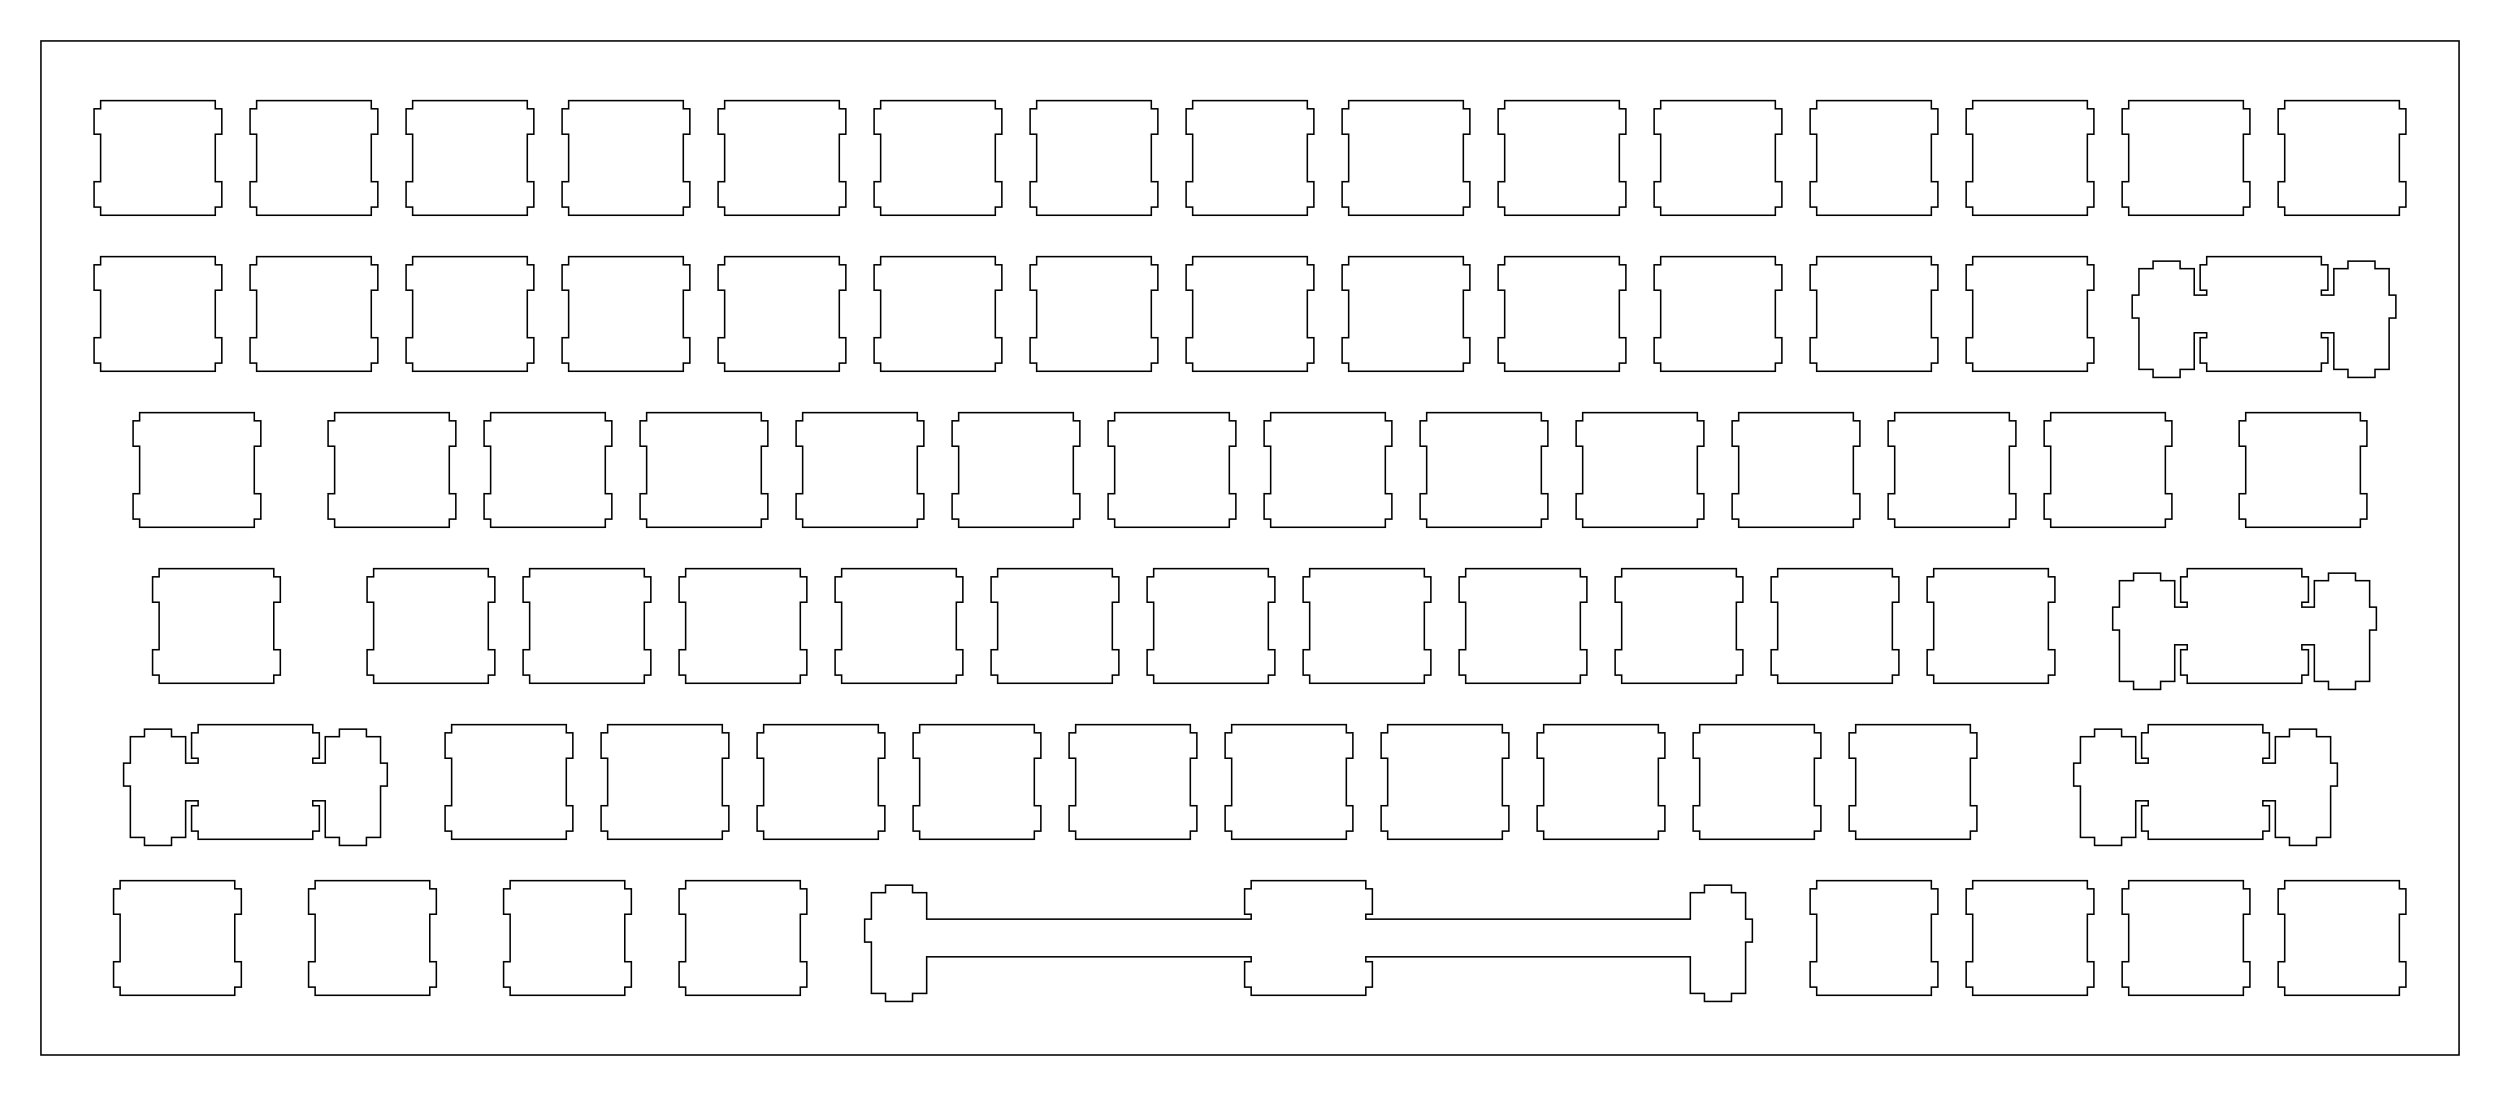 <?xml version="1.0"?>
<!-- Generated by SVGo -->
<svg width="305.276mm" height="133.826mm"
     viewBox="0.000 0.000 305.276 133.826"
     xmlns="http://www.w3.org/2000/svg" 
     xmlns:xlink="http://www.w3.org/1999/xlink">
<polygon points="300.276,128.826 5.000,128.826 5.000,5.000 300.276,5.000" style="fill:none;stroke-width:0.05mm;stroke:black"/>
<polygon points="152.781,107.537 152.781,108.537 151.981,108.537 151.981,111.637 152.781,111.637 152.781,112.237 113.156,112.237 113.156,109.007 111.431,109.007 111.431,108.087 108.131,108.087 108.131,109.007 106.406,109.007 106.406,112.237 105.581,112.237 105.581,115.037 106.406,115.037 106.406,121.307 108.131,121.307 108.131,122.287 111.431,122.287 111.431,121.307 113.156,121.307 113.156,116.837 152.781,116.837 152.781,117.437 151.981,117.437 151.981,120.537 152.781,120.537 152.781,121.537 166.781,121.537 166.781,120.537 167.581,120.537 167.581,117.437 166.781,117.437 166.781,116.837 206.406,116.837 206.406,121.307 208.131,121.307 208.131,122.287 211.431,122.287 211.431,121.307 213.156,121.307 213.156,115.037 213.981,115.037 213.981,112.237 213.156,112.237 213.156,109.007 211.431,109.007 211.431,108.087 208.131,108.087 208.131,109.007 206.406,109.007 206.406,112.237 166.781,112.237 166.781,111.637 167.581,111.637 167.581,108.537 166.781,108.537 166.781,107.537" style="fill:none;stroke-width:0.05mm;stroke:black"/>
<polygon points="14.668,107.537 14.668,108.537 13.868,108.537 13.868,111.637 14.668,111.637 14.668,117.437 13.868,117.437 13.868,120.537 14.668,120.537 14.668,121.537 28.668,121.537 28.668,120.537 29.468,120.537 29.468,117.437 28.668,117.437 28.668,111.637 29.468,111.637 29.468,108.537 28.668,108.537 28.668,107.537" style="fill:none;stroke-width:0.05mm;stroke:black"/>
<polygon points="38.481,107.537 38.481,108.537 37.681,108.537 37.681,111.637 38.481,111.637 38.481,117.437 37.681,117.437 37.681,120.537 38.481,120.537 38.481,121.537 52.481,121.537 52.481,120.537 53.281,120.537 53.281,117.437 52.481,117.437 52.481,111.637 53.281,111.637 53.281,108.537 52.481,108.537 52.481,107.537" style="fill:none;stroke-width:0.05mm;stroke:black"/>
<polygon points="62.293,107.537 62.293,108.537 61.493,108.537 61.493,111.637 62.293,111.637 62.293,117.437 61.493,117.437 61.493,120.537 62.293,120.537 62.293,121.537 76.293,121.537 76.293,120.537 77.093,120.537 77.093,117.437 76.293,117.437 76.293,111.637 77.093,111.637 77.093,108.537 76.293,108.537 76.293,107.537" style="fill:none;stroke-width:0.05mm;stroke:black"/>
<polygon points="83.725,107.537 83.725,108.537 82.925,108.537 82.925,111.637 83.725,111.637 83.725,117.437 82.925,117.437 82.925,120.537 83.725,120.537 83.725,121.537 97.725,121.537 97.725,120.537 98.524,120.537 98.524,117.437 97.725,117.437 97.725,111.637 98.524,111.637 98.524,108.537 97.725,108.537 97.725,107.537" style="fill:none;stroke-width:0.05mm;stroke:black"/>
<polygon points="221.837,107.537 221.837,108.537 221.037,108.537 221.037,111.637 221.837,111.637 221.837,117.437 221.037,117.437 221.037,120.537 221.837,120.537 221.837,121.537 235.837,121.537 235.837,120.537 236.637,120.537 236.637,117.437 235.837,117.437 235.837,111.637 236.637,111.637 236.637,108.537 235.837,108.537 235.837,107.537" style="fill:none;stroke-width:0.05mm;stroke:black"/>
<polygon points="240.887,107.537 240.887,108.537 240.087,108.537 240.087,111.637 240.887,111.637 240.887,117.437 240.087,117.437 240.087,120.537 240.887,120.537 240.887,121.537 254.887,121.537 254.887,120.537 255.687,120.537 255.687,117.437 254.887,117.437 254.887,111.637 255.687,111.637 255.687,108.537 254.887,108.537 254.887,107.537" style="fill:none;stroke-width:0.05mm;stroke:black"/>
<polygon points="259.937,107.537 259.937,108.537 259.137,108.537 259.137,111.637 259.937,111.637 259.937,117.437 259.137,117.437 259.137,120.537 259.937,120.537 259.937,121.537 273.937,121.537 273.937,120.537 274.737,120.537 274.737,117.437 273.937,117.437 273.937,111.637 274.737,111.637 274.737,108.537 273.937,108.537 273.937,107.537" style="fill:none;stroke-width:0.05mm;stroke:black"/>
<polygon points="278.987,107.537 278.987,108.537 278.187,108.537 278.187,111.637 278.987,111.637 278.987,117.437 278.187,117.437 278.187,120.537 278.987,120.537 278.987,121.537 292.987,121.537 292.987,120.537 293.787,120.537 293.787,117.437 292.987,117.437 292.987,111.637 293.787,111.637 293.787,108.537 292.987,108.537 292.987,107.537" style="fill:none;stroke-width:0.05mm;stroke:black"/>
<polygon points="24.193,88.487 24.193,89.487 23.393,89.487 23.393,92.587 24.193,92.587 24.193,93.187 22.668,93.187 22.668,89.957 20.943,89.957 20.943,89.037 17.643,89.037 17.643,89.957 15.918,89.957 15.918,93.187 15.093,93.187 15.093,95.987 15.918,95.987 15.918,102.257 17.643,102.257 17.643,103.237 20.943,103.237 20.943,102.257 22.668,102.257 22.668,97.787 24.193,97.787 24.193,98.387 23.393,98.387 23.393,101.487 24.193,101.487 24.193,102.487 38.193,102.487 38.193,101.487 38.993,101.487 38.993,98.387 38.193,98.387 38.193,97.787 39.718,97.787 39.718,102.257 41.443,102.257 41.443,103.237 44.743,103.237 44.743,102.257 46.468,102.257 46.468,95.987 47.293,95.987 47.293,93.187 46.468,93.187 46.468,89.957 44.743,89.957 44.743,89.037 41.443,89.037 41.443,89.957 39.718,89.957 39.718,93.187 38.193,93.187 38.193,92.587 38.993,92.587 38.993,89.487 38.193,89.487 38.193,88.487" style="fill:none;stroke-width:0.05mm;stroke:black"/>
<polygon points="262.318,88.487 262.318,89.487 261.517,89.487 261.517,92.587 262.318,92.587 262.318,93.187 260.793,93.187 260.793,89.957 259.067,89.957 259.067,89.037 255.768,89.037 255.768,89.957 254.043,89.957 254.043,93.187 253.218,93.187 253.218,95.987 254.043,95.987 254.043,102.257 255.768,102.257 255.768,103.237 259.067,103.237 259.067,102.257 260.793,102.257 260.793,97.787 262.318,97.787 262.318,98.387 261.517,98.387 261.517,101.487 262.318,101.487 262.318,102.487 276.318,102.487 276.318,101.487 277.118,101.487 277.118,98.387 276.318,98.387 276.318,97.787 277.843,97.787 277.843,102.257 279.568,102.257 279.568,103.237 282.868,103.237 282.868,102.257 284.593,102.257 284.593,95.987 285.418,95.987 285.418,93.187 284.593,93.187 284.593,89.957 282.868,89.957 282.868,89.037 279.568,89.037 279.568,89.957 277.843,89.957 277.843,93.187 276.318,93.187 276.318,92.587 277.118,92.587 277.118,89.487 276.318,89.487 276.318,88.487" style="fill:none;stroke-width:0.05mm;stroke:black"/>
<polygon points="55.150,88.487 55.150,89.487 54.350,89.487 54.350,92.587 55.150,92.587 55.150,98.387 54.350,98.387 54.350,101.487 55.150,101.487 55.150,102.487 69.150,102.487 69.150,101.487 69.950,101.487 69.950,98.387 69.150,98.387 69.150,92.587 69.950,92.587 69.950,89.487 69.150,89.487 69.150,88.487" style="fill:none;stroke-width:0.05mm;stroke:black"/>
<polygon points="74.200,88.487 74.200,89.487 73.400,89.487 73.400,92.587 74.200,92.587 74.200,98.387 73.400,98.387 73.400,101.487 74.200,101.487 74.200,102.487 88.200,102.487 88.200,101.487 89.000,101.487 89.000,98.387 88.200,98.387 88.200,92.587 89.000,92.587 89.000,89.487 88.200,89.487 88.200,88.487" style="fill:none;stroke-width:0.05mm;stroke:black"/>
<polygon points="93.250,88.487 93.250,89.487 92.450,89.487 92.450,92.587 93.250,92.587 93.250,98.387 92.450,98.387 92.450,101.487 93.250,101.487 93.250,102.487 107.250,102.487 107.250,101.487 108.050,101.487 108.050,98.387 107.250,98.387 107.250,92.587 108.050,92.587 108.050,89.487 107.250,89.487 107.250,88.487" style="fill:none;stroke-width:0.05mm;stroke:black"/>
<polygon points="112.300,88.487 112.300,89.487 111.500,89.487 111.500,92.587 112.300,92.587 112.300,98.387 111.500,98.387 111.500,101.487 112.300,101.487 112.300,102.487 126.300,102.487 126.300,101.487 127.100,101.487 127.100,98.387 126.300,98.387 126.300,92.587 127.100,92.587 127.100,89.487 126.300,89.487 126.300,88.487" style="fill:none;stroke-width:0.05mm;stroke:black"/>
<polygon points="131.350,88.487 131.350,89.487 130.549,89.487 130.549,92.587 131.350,92.587 131.350,98.387 130.549,98.387 130.549,101.487 131.350,101.487 131.350,102.487 145.350,102.487 145.350,101.487 146.150,101.487 146.150,98.387 145.350,98.387 145.350,92.587 146.150,92.587 146.150,89.487 145.350,89.487 145.350,88.487" style="fill:none;stroke-width:0.05mm;stroke:black"/>
<polygon points="150.400,88.487 150.400,89.487 149.600,89.487 149.600,92.587 150.400,92.587 150.400,98.387 149.600,98.387 149.600,101.487 150.400,101.487 150.400,102.487 164.400,102.487 164.400,101.487 165.200,101.487 165.200,98.387 164.400,98.387 164.400,92.587 165.200,92.587 165.200,89.487 164.400,89.487 164.400,88.487" style="fill:none;stroke-width:0.05mm;stroke:black"/>
<polygon points="169.450,88.487 169.450,89.487 168.650,89.487 168.650,92.587 169.450,92.587 169.450,98.387 168.650,98.387 168.650,101.487 169.450,101.487 169.450,102.487 183.450,102.487 183.450,101.487 184.250,101.487 184.250,98.387 183.450,98.387 183.450,92.587 184.250,92.587 184.250,89.487 183.450,89.487 183.450,88.487" style="fill:none;stroke-width:0.05mm;stroke:black"/>
<polygon points="188.500,88.487 188.500,89.487 187.700,89.487 187.700,92.587 188.500,92.587 188.500,98.387 187.700,98.387 187.700,101.487 188.500,101.487 188.500,102.487 202.500,102.487 202.500,101.487 203.300,101.487 203.300,98.387 202.500,98.387 202.500,92.587 203.300,92.587 203.300,89.487 202.500,89.487 202.500,88.487" style="fill:none;stroke-width:0.05mm;stroke:black"/>
<polygon points="207.550,88.487 207.550,89.487 206.750,89.487 206.750,92.587 207.550,92.587 207.550,98.387 206.750,98.387 206.750,101.487 207.550,101.487 207.550,102.487 221.550,102.487 221.550,101.487 222.350,101.487 222.350,98.387 221.550,98.387 221.550,92.587 222.350,92.587 222.350,89.487 221.550,89.487 221.550,88.487" style="fill:none;stroke-width:0.05mm;stroke:black"/>
<polygon points="226.600,88.487 226.600,89.487 225.800,89.487 225.800,92.587 226.600,92.587 226.600,98.387 225.800,98.387 225.800,101.487 226.600,101.487 226.600,102.487 240.600,102.487 240.600,101.487 241.400,101.487 241.400,98.387 240.600,98.387 240.600,92.587 241.400,92.587 241.400,89.487 240.600,89.487 240.600,88.487" style="fill:none;stroke-width:0.05mm;stroke:black"/>
<polygon points="267.081,69.437 267.081,70.437 266.281,70.437 266.281,73.537 267.081,73.537 267.081,74.137 265.556,74.137 265.556,70.907 263.831,70.907 263.831,69.987 260.531,69.987 260.531,70.907 258.805,70.907 258.805,74.137 257.981,74.137 257.981,76.937 258.805,76.937 258.805,83.207 260.531,83.207 260.531,84.187 263.831,84.187 263.831,83.207 265.556,83.207 265.556,78.737 267.081,78.737 267.081,79.337 266.281,79.337 266.281,82.437 267.081,82.437 267.081,83.437 281.081,83.437 281.081,82.437 281.881,82.437 281.881,79.337 281.081,79.337 281.081,78.737 282.606,78.737 282.606,83.207 284.331,83.207 284.331,84.187 287.631,84.187 287.631,83.207 289.356,83.207 289.356,76.937 290.181,76.937 290.181,74.137 289.356,74.137 289.356,70.907 287.631,70.907 287.631,69.987 284.331,69.987 284.331,70.907 282.606,70.907 282.606,74.137 281.081,74.137 281.081,73.537 281.881,73.537 281.881,70.437 281.081,70.437 281.081,69.437" style="fill:none;stroke-width:0.05mm;stroke:black"/>
<polygon points="19.431,69.437 19.431,70.437 18.631,70.437 18.631,73.537 19.431,73.537 19.431,79.337 18.631,79.337 18.631,82.437 19.431,82.437 19.431,83.437 33.431,83.437 33.431,82.437 34.231,82.437 34.231,79.337 33.431,79.337 33.431,73.537 34.231,73.537 34.231,70.437 33.431,70.437 33.431,69.437" style="fill:none;stroke-width:0.05mm;stroke:black"/>
<polygon points="45.625,69.437 45.625,70.437 44.825,70.437 44.825,73.537 45.625,73.537 45.625,79.337 44.825,79.337 44.825,82.437 45.625,82.437 45.625,83.437 59.625,83.437 59.625,82.437 60.425,82.437 60.425,79.337 59.625,79.337 59.625,73.537 60.425,73.537 60.425,70.437 59.625,70.437 59.625,69.437" style="fill:none;stroke-width:0.05mm;stroke:black"/>
<polygon points="64.675,69.437 64.675,70.437 63.875,70.437 63.875,73.537 64.675,73.537 64.675,79.337 63.875,79.337 63.875,82.437 64.675,82.437 64.675,83.437 78.675,83.437 78.675,82.437 79.475,82.437 79.475,79.337 78.675,79.337 78.675,73.537 79.475,73.537 79.475,70.437 78.675,70.437 78.675,69.437" style="fill:none;stroke-width:0.05mm;stroke:black"/>
<polygon points="83.725,69.437 83.725,70.437 82.925,70.437 82.925,73.537 83.725,73.537 83.725,79.337 82.925,79.337 82.925,82.437 83.725,82.437 83.725,83.437 97.725,83.437 97.725,82.437 98.524,82.437 98.524,79.337 97.725,79.337 97.725,73.537 98.524,73.537 98.524,70.437 97.725,70.437 97.725,69.437" style="fill:none;stroke-width:0.05mm;stroke:black"/>
<polygon points="102.774,69.437 102.774,70.437 101.975,70.437 101.975,73.537 102.774,73.537 102.774,79.337 101.975,79.337 101.975,82.437 102.774,82.437 102.774,83.437 116.774,83.437 116.774,82.437 117.574,82.437 117.574,79.337 116.774,79.337 116.774,73.537 117.574,73.537 117.574,70.437 116.774,70.437 116.774,69.437" style="fill:none;stroke-width:0.05mm;stroke:black"/>
<polygon points="121.824,69.437 121.824,70.437 121.024,70.437 121.024,73.537 121.824,73.537 121.824,79.337 121.024,79.337 121.024,82.437 121.824,82.437 121.824,83.437 135.825,83.437 135.825,82.437 136.625,82.437 136.625,79.337 135.825,79.337 135.825,73.537 136.625,73.537 136.625,70.437 135.825,70.437 135.825,69.437" style="fill:none;stroke-width:0.05mm;stroke:black"/>
<polygon points="140.875,69.437 140.875,70.437 140.075,70.437 140.075,73.537 140.875,73.537 140.875,79.337 140.075,79.337 140.075,82.437 140.875,82.437 140.875,83.437 154.875,83.437 154.875,82.437 155.675,82.437 155.675,79.337 154.875,79.337 154.875,73.537 155.675,73.537 155.675,70.437 154.875,70.437 154.875,69.437" style="fill:none;stroke-width:0.05mm;stroke:black"/>
<polygon points="159.925,69.437 159.925,70.437 159.125,70.437 159.125,73.537 159.925,73.537 159.925,79.337 159.125,79.337 159.125,82.437 159.925,82.437 159.925,83.437 173.925,83.437 173.925,82.437 174.725,82.437 174.725,79.337 173.925,79.337 173.925,73.537 174.725,73.537 174.725,70.437 173.925,70.437 173.925,69.437" style="fill:none;stroke-width:0.05mm;stroke:black"/>
<polygon points="178.975,69.437 178.975,70.437 178.175,70.437 178.175,73.537 178.975,73.537 178.975,79.337 178.175,79.337 178.175,82.437 178.975,82.437 178.975,83.437 192.975,83.437 192.975,82.437 193.775,82.437 193.775,79.337 192.975,79.337 192.975,73.537 193.775,73.537 193.775,70.437 192.975,70.437 192.975,69.437" style="fill:none;stroke-width:0.05mm;stroke:black"/>
<polygon points="198.025,69.437 198.025,70.437 197.225,70.437 197.225,73.537 198.025,73.537 198.025,79.337 197.225,79.337 197.225,82.437 198.025,82.437 198.025,83.437 212.025,83.437 212.025,82.437 212.825,82.437 212.825,79.337 212.025,79.337 212.025,73.537 212.825,73.537 212.825,70.437 212.025,70.437 212.025,69.437" style="fill:none;stroke-width:0.05mm;stroke:black"/>
<polygon points="217.075,69.437 217.075,70.437 216.275,70.437 216.275,73.537 217.075,73.537 217.075,79.337 216.275,79.337 216.275,82.437 217.075,82.437 217.075,83.437 231.075,83.437 231.075,82.437 231.875,82.437 231.875,79.337 231.075,79.337 231.075,73.537 231.875,73.537 231.875,70.437 231.075,70.437 231.075,69.437" style="fill:none;stroke-width:0.05mm;stroke:black"/>
<polygon points="236.125,69.437 236.125,70.437 235.325,70.437 235.325,73.537 236.125,73.537 236.125,79.337 235.325,79.337 235.325,82.437 236.125,82.437 236.125,83.437 250.125,83.437 250.125,82.437 250.925,82.437 250.925,79.337 250.125,79.337 250.125,73.537 250.925,73.537 250.925,70.437 250.125,70.437 250.125,69.437" style="fill:none;stroke-width:0.05mm;stroke:black"/>
<polygon points="17.050,50.387 17.050,51.387 16.250,51.387 16.250,54.487 17.050,54.487 17.050,60.287 16.250,60.287 16.250,63.387 17.050,63.387 17.050,64.387 31.050,64.387 31.050,63.387 31.850,63.387 31.850,60.287 31.050,60.287 31.050,54.487 31.850,54.487 31.850,51.387 31.050,51.387 31.050,50.387" style="fill:none;stroke-width:0.05mm;stroke:black"/>
<polygon points="40.862,50.387 40.862,51.387 40.062,51.387 40.062,54.487 40.862,54.487 40.862,60.287 40.062,60.287 40.062,63.387 40.862,63.387 40.862,64.387 54.862,64.387 54.862,63.387 55.662,63.387 55.662,60.287 54.862,60.287 54.862,54.487 55.662,54.487 55.662,51.387 54.862,51.387 54.862,50.387" style="fill:none;stroke-width:0.05mm;stroke:black"/>
<polygon points="59.912,50.387 59.912,51.387 59.112,51.387 59.112,54.487 59.912,54.487 59.912,60.287 59.112,60.287 59.112,63.387 59.912,63.387 59.912,64.387 73.912,64.387 73.912,63.387 74.712,63.387 74.712,60.287 73.912,60.287 73.912,54.487 74.712,54.487 74.712,51.387 73.912,51.387 73.912,50.387" style="fill:none;stroke-width:0.05mm;stroke:black"/>
<polygon points="78.962,50.387 78.962,51.387 78.162,51.387 78.162,54.487 78.962,54.487 78.962,60.287 78.162,60.287 78.162,63.387 78.962,63.387 78.962,64.387 92.962,64.387 92.962,63.387 93.762,63.387 93.762,60.287 92.962,60.287 92.962,54.487 93.762,54.487 93.762,51.387 92.962,51.387 92.962,50.387" style="fill:none;stroke-width:0.05mm;stroke:black"/>
<polygon points="98.012,50.387 98.012,51.387 97.212,51.387 97.212,54.487 98.012,54.487 98.012,60.287 97.212,60.287 97.212,63.387 98.012,63.387 98.012,64.387 112.012,64.387 112.012,63.387 112.812,63.387 112.812,60.287 112.012,60.287 112.012,54.487 112.812,54.487 112.812,51.387 112.012,51.387 112.012,50.387" style="fill:none;stroke-width:0.05mm;stroke:black"/>
<polygon points="117.062,50.387 117.062,51.387 116.262,51.387 116.262,54.487 117.062,54.487 117.062,60.287 116.262,60.287 116.262,63.387 117.062,63.387 117.062,64.387 131.062,64.387 131.062,63.387 131.862,63.387 131.862,60.287 131.062,60.287 131.062,54.487 131.862,54.487 131.862,51.387 131.062,51.387 131.062,50.387" style="fill:none;stroke-width:0.05mm;stroke:black"/>
<polygon points="136.112,50.387 136.112,51.387 135.312,51.387 135.312,54.487 136.112,54.487 136.112,60.287 135.312,60.287 135.312,63.387 136.112,63.387 136.112,64.387 150.112,64.387 150.112,63.387 150.912,63.387 150.912,60.287 150.112,60.287 150.112,54.487 150.912,54.487 150.912,51.387 150.112,51.387 150.112,50.387" style="fill:none;stroke-width:0.05mm;stroke:black"/>
<polygon points="155.162,50.387 155.162,51.387 154.362,51.387 154.362,54.487 155.162,54.487 155.162,60.287 154.362,60.287 154.362,63.387 155.162,63.387 155.162,64.387 169.162,64.387 169.162,63.387 169.962,63.387 169.962,60.287 169.162,60.287 169.162,54.487 169.962,54.487 169.962,51.387 169.162,51.387 169.162,50.387" style="fill:none;stroke-width:0.05mm;stroke:black"/>
<polygon points="174.212,50.387 174.212,51.387 173.412,51.387 173.412,54.487 174.212,54.487 174.212,60.287 173.412,60.287 173.412,63.387 174.212,63.387 174.212,64.387 188.212,64.387 188.212,63.387 189.012,63.387 189.012,60.287 188.212,60.287 188.212,54.487 189.012,54.487 189.012,51.387 188.212,51.387 188.212,50.387" style="fill:none;stroke-width:0.05mm;stroke:black"/>
<polygon points="193.262,50.387 193.262,51.387 192.462,51.387 192.462,54.487 193.262,54.487 193.262,60.287 192.462,60.287 192.462,63.387 193.262,63.387 193.262,64.387 207.262,64.387 207.262,63.387 208.062,63.387 208.062,60.287 207.262,60.287 207.262,54.487 208.062,54.487 208.062,51.387 207.262,51.387 207.262,50.387" style="fill:none;stroke-width:0.05mm;stroke:black"/>
<polygon points="212.312,50.387 212.312,51.387 211.512,51.387 211.512,54.487 212.312,54.487 212.312,60.287 211.512,60.287 211.512,63.387 212.312,63.387 212.312,64.387 226.312,64.387 226.312,63.387 227.112,63.387 227.112,60.287 226.312,60.287 226.312,54.487 227.112,54.487 227.112,51.387 226.312,51.387 226.312,50.387" style="fill:none;stroke-width:0.05mm;stroke:black"/>
<polygon points="231.362,50.387 231.362,51.387 230.562,51.387 230.562,54.487 231.362,54.487 231.362,60.287 230.562,60.287 230.562,63.387 231.362,63.387 231.362,64.387 245.362,64.387 245.362,63.387 246.162,63.387 246.162,60.287 245.362,60.287 245.362,54.487 246.162,54.487 246.162,51.387 245.362,51.387 245.362,50.387" style="fill:none;stroke-width:0.05mm;stroke:black"/>
<polygon points="250.412,50.387 250.412,51.387 249.612,51.387 249.612,54.487 250.412,54.487 250.412,60.287 249.612,60.287 249.612,63.387 250.412,63.387 250.412,64.387 264.412,64.387 264.412,63.387 265.212,63.387 265.212,60.287 264.412,60.287 264.412,54.487 265.212,54.487 265.212,51.387 264.412,51.387 264.412,50.387" style="fill:none;stroke-width:0.05mm;stroke:black"/>
<polygon points="274.225,50.387 274.225,51.387 273.425,51.387 273.425,54.487 274.225,54.487 274.225,60.287 273.425,60.287 273.425,63.387 274.225,63.387 274.225,64.387 288.225,64.387 288.225,63.387 289.025,63.387 289.025,60.287 288.225,60.287 288.225,54.487 289.025,54.487 289.025,51.387 288.225,51.387 288.225,50.387" style="fill:none;stroke-width:0.05mm;stroke:black"/>
<polygon points="269.462,31.337 269.462,32.337 268.662,32.337 268.662,35.437 269.462,35.437 269.462,36.037 267.937,36.037 267.937,32.807 266.212,32.807 266.212,31.887 262.912,31.887 262.912,32.807 261.187,32.807 261.187,36.037 260.362,36.037 260.362,38.837 261.187,38.837 261.187,45.107 262.912,45.107 262.912,46.087 266.212,46.087 266.212,45.107 267.937,45.107 267.937,40.637 269.462,40.637 269.462,41.237 268.662,41.237 268.662,44.337 269.462,44.337 269.462,45.337 283.462,45.337 283.462,44.337 284.262,44.337 284.262,41.237 283.462,41.237 283.462,40.637 284.987,40.637 284.987,45.107 286.712,45.107 286.712,46.087 290.012,46.087 290.012,45.107 291.737,45.107 291.737,38.837 292.562,38.837 292.562,36.037 291.737,36.037 291.737,32.807 290.012,32.807 290.012,31.887 286.712,31.887 286.712,32.807 284.987,32.807 284.987,36.037 283.462,36.037 283.462,35.437 284.262,35.437 284.262,32.337 283.462,32.337 283.462,31.337" style="fill:none;stroke-width:0.05mm;stroke:black"/>
<polygon points="12.287,31.337 12.287,32.337 11.487,32.337 11.487,35.437 12.287,35.437 12.287,41.237 11.487,41.237 11.487,44.337 12.287,44.337 12.287,45.337 26.287,45.337 26.287,44.337 27.087,44.337 27.087,41.237 26.287,41.237 26.287,35.437 27.087,35.437 27.087,32.337 26.287,32.337 26.287,31.337" style="fill:none;stroke-width:0.05mm;stroke:black"/>
<polygon points="31.337,31.337 31.337,32.337 30.537,32.337 30.537,35.437 31.337,35.437 31.337,41.237 30.537,41.237 30.537,44.337 31.337,44.337 31.337,45.337 45.337,45.337 45.337,44.337 46.137,44.337 46.137,41.237 45.337,41.237 45.337,35.437 46.137,35.437 46.137,32.337 45.337,32.337 45.337,31.337" style="fill:none;stroke-width:0.05mm;stroke:black"/>
<polygon points="50.387,31.337 50.387,32.337 49.587,32.337 49.587,35.437 50.387,35.437 50.387,41.237 49.587,41.237 49.587,44.337 50.387,44.337 50.387,45.337 64.387,45.337 64.387,44.337 65.187,44.337 65.187,41.237 64.387,41.237 64.387,35.437 65.187,35.437 65.187,32.337 64.387,32.337 64.387,31.337" style="fill:none;stroke-width:0.05mm;stroke:black"/>
<polygon points="69.437,31.337 69.437,32.337 68.637,32.337 68.637,35.437 69.437,35.437 69.437,41.237 68.637,41.237 68.637,44.337 69.437,44.337 69.437,45.337 83.437,45.337 83.437,44.337 84.237,44.337 84.237,41.237 83.437,41.237 83.437,35.437 84.237,35.437 84.237,32.337 83.437,32.337 83.437,31.337" style="fill:none;stroke-width:0.05mm;stroke:black"/>
<polygon points="88.487,31.337 88.487,32.337 87.687,32.337 87.687,35.437 88.487,35.437 88.487,41.237 87.687,41.237 87.687,44.337 88.487,44.337 88.487,45.337 102.487,45.337 102.487,44.337 103.287,44.337 103.287,41.237 102.487,41.237 102.487,35.437 103.287,35.437 103.287,32.337 102.487,32.337 102.487,31.337" style="fill:none;stroke-width:0.05mm;stroke:black"/>
<polygon points="107.537,31.337 107.537,32.337 106.737,32.337 106.737,35.437 107.537,35.437 107.537,41.237 106.737,41.237 106.737,44.337 107.537,44.337 107.537,45.337 121.537,45.337 121.537,44.337 122.337,44.337 122.337,41.237 121.537,41.237 121.537,35.437 122.337,35.437 122.337,32.337 121.537,32.337 121.537,31.337" style="fill:none;stroke-width:0.05mm;stroke:black"/>
<polygon points="126.587,31.337 126.587,32.337 125.787,32.337 125.787,35.437 126.587,35.437 126.587,41.237 125.787,41.237 125.787,44.337 126.587,44.337 126.587,45.337 140.587,45.337 140.587,44.337 141.387,44.337 141.387,41.237 140.587,41.237 140.587,35.437 141.387,35.437 141.387,32.337 140.587,32.337 140.587,31.337" style="fill:none;stroke-width:0.05mm;stroke:black"/>
<polygon points="145.637,31.337 145.637,32.337 144.837,32.337 144.837,35.437 145.637,35.437 145.637,41.237 144.837,41.237 144.837,44.337 145.637,44.337 145.637,45.337 159.637,45.337 159.637,44.337 160.437,44.337 160.437,41.237 159.637,41.237 159.637,35.437 160.437,35.437 160.437,32.337 159.637,32.337 159.637,31.337" style="fill:none;stroke-width:0.05mm;stroke:black"/>
<polygon points="164.687,31.337 164.687,32.337 163.887,32.337 163.887,35.437 164.687,35.437 164.687,41.237 163.887,41.237 163.887,44.337 164.687,44.337 164.687,45.337 178.687,45.337 178.687,44.337 179.487,44.337 179.487,41.237 178.687,41.237 178.687,35.437 179.487,35.437 179.487,32.337 178.687,32.337 178.687,31.337" style="fill:none;stroke-width:0.05mm;stroke:black"/>
<polygon points="183.737,31.337 183.737,32.337 182.937,32.337 182.937,35.437 183.737,35.437 183.737,41.237 182.937,41.237 182.937,44.337 183.737,44.337 183.737,45.337 197.737,45.337 197.737,44.337 198.537,44.337 198.537,41.237 197.737,41.237 197.737,35.437 198.537,35.437 198.537,32.337 197.737,32.337 197.737,31.337" style="fill:none;stroke-width:0.05mm;stroke:black"/>
<polygon points="202.787,31.337 202.787,32.337 201.987,32.337 201.987,35.437 202.787,35.437 202.787,41.237 201.987,41.237 201.987,44.337 202.787,44.337 202.787,45.337 216.787,45.337 216.787,44.337 217.587,44.337 217.587,41.237 216.787,41.237 216.787,35.437 217.587,35.437 217.587,32.337 216.787,32.337 216.787,31.337" style="fill:none;stroke-width:0.05mm;stroke:black"/>
<polygon points="221.837,31.337 221.837,32.337 221.037,32.337 221.037,35.437 221.837,35.437 221.837,41.237 221.037,41.237 221.037,44.337 221.837,44.337 221.837,45.337 235.837,45.337 235.837,44.337 236.637,44.337 236.637,41.237 235.837,41.237 235.837,35.437 236.637,35.437 236.637,32.337 235.837,32.337 235.837,31.337" style="fill:none;stroke-width:0.05mm;stroke:black"/>
<polygon points="240.887,31.337 240.887,32.337 240.087,32.337 240.087,35.437 240.887,35.437 240.887,41.237 240.087,41.237 240.087,44.337 240.887,44.337 240.887,45.337 254.887,45.337 254.887,44.337 255.687,44.337 255.687,41.237 254.887,41.237 254.887,35.437 255.687,35.437 255.687,32.337 254.887,32.337 254.887,31.337" style="fill:none;stroke-width:0.05mm;stroke:black"/>
<polygon points="12.287,12.287 12.287,13.287 11.487,13.287 11.487,16.387 12.287,16.387 12.287,22.187 11.487,22.187 11.487,25.287 12.287,25.287 12.287,26.287 26.287,26.287 26.287,25.287 27.087,25.287 27.087,22.187 26.287,22.187 26.287,16.387 27.087,16.387 27.087,13.287 26.287,13.287 26.287,12.287" style="fill:none;stroke-width:0.05mm;stroke:black"/>
<polygon points="31.337,12.287 31.337,13.287 30.537,13.287 30.537,16.387 31.337,16.387 31.337,22.187 30.537,22.187 30.537,25.287 31.337,25.287 31.337,26.287 45.337,26.287 45.337,25.287 46.137,25.287 46.137,22.187 45.337,22.187 45.337,16.387 46.137,16.387 46.137,13.287 45.337,13.287 45.337,12.287" style="fill:none;stroke-width:0.05mm;stroke:black"/>
<polygon points="50.387,12.287 50.387,13.287 49.587,13.287 49.587,16.387 50.387,16.387 50.387,22.187 49.587,22.187 49.587,25.287 50.387,25.287 50.387,26.287 64.387,26.287 64.387,25.287 65.187,25.287 65.187,22.187 64.387,22.187 64.387,16.387 65.187,16.387 65.187,13.287 64.387,13.287 64.387,12.287" style="fill:none;stroke-width:0.05mm;stroke:black"/>
<polygon points="69.437,12.287 69.437,13.287 68.637,13.287 68.637,16.387 69.437,16.387 69.437,22.187 68.637,22.187 68.637,25.287 69.437,25.287 69.437,26.287 83.437,26.287 83.437,25.287 84.237,25.287 84.237,22.187 83.437,22.187 83.437,16.387 84.237,16.387 84.237,13.287 83.437,13.287 83.437,12.287" style="fill:none;stroke-width:0.05mm;stroke:black"/>
<polygon points="88.487,12.287 88.487,13.287 87.687,13.287 87.687,16.387 88.487,16.387 88.487,22.187 87.687,22.187 87.687,25.287 88.487,25.287 88.487,26.287 102.487,26.287 102.487,25.287 103.287,25.287 103.287,22.187 102.487,22.187 102.487,16.387 103.287,16.387 103.287,13.287 102.487,13.287 102.487,12.287" style="fill:none;stroke-width:0.05mm;stroke:black"/>
<polygon points="107.537,12.287 107.537,13.287 106.737,13.287 106.737,16.387 107.537,16.387 107.537,22.187 106.737,22.187 106.737,25.287 107.537,25.287 107.537,26.287 121.537,26.287 121.537,25.287 122.337,25.287 122.337,22.187 121.537,22.187 121.537,16.387 122.337,16.387 122.337,13.287 121.537,13.287 121.537,12.287" style="fill:none;stroke-width:0.05mm;stroke:black"/>
<polygon points="126.587,12.287 126.587,13.287 125.787,13.287 125.787,16.387 126.587,16.387 126.587,22.187 125.787,22.187 125.787,25.287 126.587,25.287 126.587,26.287 140.587,26.287 140.587,25.287 141.387,25.287 141.387,22.187 140.587,22.187 140.587,16.387 141.387,16.387 141.387,13.287 140.587,13.287 140.587,12.287" style="fill:none;stroke-width:0.05mm;stroke:black"/>
<polygon points="145.637,12.287 145.637,13.287 144.837,13.287 144.837,16.387 145.637,16.387 145.637,22.187 144.837,22.187 144.837,25.287 145.637,25.287 145.637,26.287 159.637,26.287 159.637,25.287 160.437,25.287 160.437,22.187 159.637,22.187 159.637,16.387 160.437,16.387 160.437,13.287 159.637,13.287 159.637,12.287" style="fill:none;stroke-width:0.05mm;stroke:black"/>
<polygon points="164.687,12.287 164.687,13.287 163.887,13.287 163.887,16.387 164.687,16.387 164.687,22.187 163.887,22.187 163.887,25.287 164.687,25.287 164.687,26.287 178.687,26.287 178.687,25.287 179.487,25.287 179.487,22.187 178.687,22.187 178.687,16.387 179.487,16.387 179.487,13.287 178.687,13.287 178.687,12.287" style="fill:none;stroke-width:0.05mm;stroke:black"/>
<polygon points="183.737,12.287 183.737,13.287 182.937,13.287 182.937,16.387 183.737,16.387 183.737,22.187 182.937,22.187 182.937,25.287 183.737,25.287 183.737,26.287 197.737,26.287 197.737,25.287 198.537,25.287 198.537,22.187 197.737,22.187 197.737,16.387 198.537,16.387 198.537,13.287 197.737,13.287 197.737,12.287" style="fill:none;stroke-width:0.05mm;stroke:black"/>
<polygon points="202.787,12.287 202.787,13.287 201.987,13.287 201.987,16.387 202.787,16.387 202.787,22.187 201.987,22.187 201.987,25.287 202.787,25.287 202.787,26.287 216.787,26.287 216.787,25.287 217.587,25.287 217.587,22.187 216.787,22.187 216.787,16.387 217.587,16.387 217.587,13.287 216.787,13.287 216.787,12.287" style="fill:none;stroke-width:0.05mm;stroke:black"/>
<polygon points="221.837,12.287 221.837,13.287 221.037,13.287 221.037,16.387 221.837,16.387 221.837,22.187 221.037,22.187 221.037,25.287 221.837,25.287 221.837,26.287 235.837,26.287 235.837,25.287 236.637,25.287 236.637,22.187 235.837,22.187 235.837,16.387 236.637,16.387 236.637,13.287 235.837,13.287 235.837,12.287" style="fill:none;stroke-width:0.05mm;stroke:black"/>
<polygon points="240.887,12.287 240.887,13.287 240.087,13.287 240.087,16.387 240.887,16.387 240.887,22.187 240.087,22.187 240.087,25.287 240.887,25.287 240.887,26.287 254.887,26.287 254.887,25.287 255.687,25.287 255.687,22.187 254.887,22.187 254.887,16.387 255.687,16.387 255.687,13.287 254.887,13.287 254.887,12.287" style="fill:none;stroke-width:0.05mm;stroke:black"/>
<polygon points="259.937,12.287 259.937,13.287 259.137,13.287 259.137,16.387 259.937,16.387 259.937,22.187 259.137,22.187 259.137,25.287 259.937,25.287 259.937,26.287 273.937,26.287 273.937,25.287 274.737,25.287 274.737,22.187 273.937,22.187 273.937,16.387 274.737,16.387 274.737,13.287 273.937,13.287 273.937,12.287" style="fill:none;stroke-width:0.05mm;stroke:black"/>
<polygon points="278.987,12.287 278.987,13.287 278.187,13.287 278.187,16.387 278.987,16.387 278.987,22.187 278.187,22.187 278.187,25.287 278.987,25.287 278.987,26.287 292.987,26.287 292.987,25.287 293.787,25.287 293.787,22.187 292.987,22.187 292.987,16.387 293.787,16.387 293.787,13.287 292.987,13.287 292.987,12.287" style="fill:none;stroke-width:0.05mm;stroke:black"/>
</svg>
